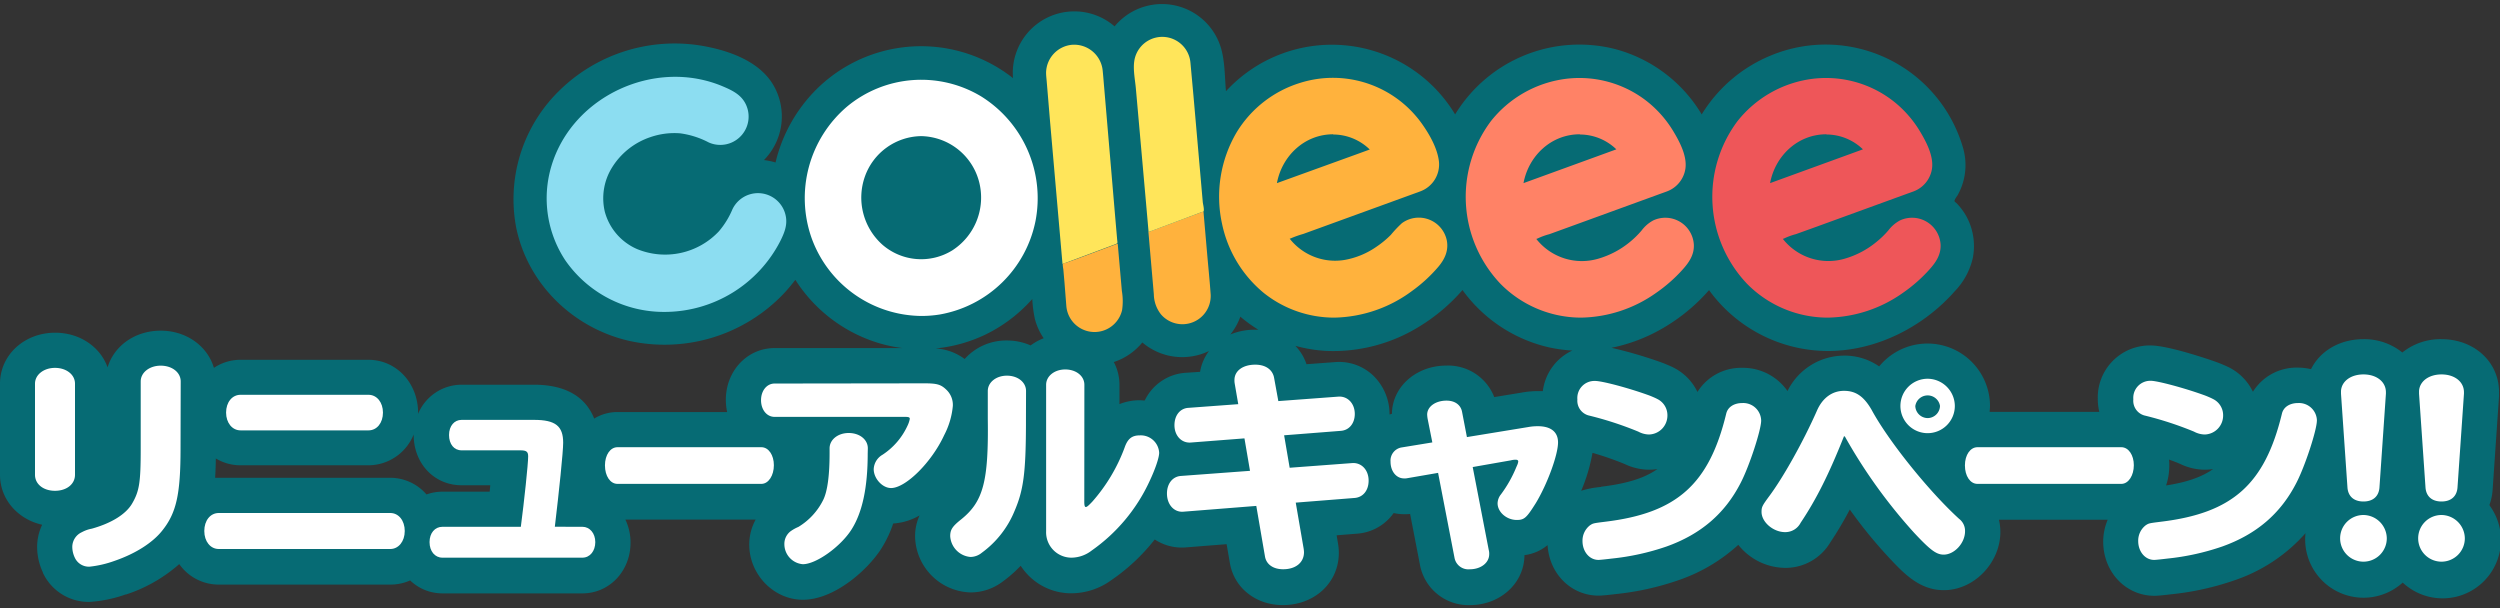 <svg id="レイヤー_1" data-name="レイヤー 1" xmlns="http://www.w3.org/2000/svg" xmlns:xlink="http://www.w3.org/1999/xlink" viewBox="0 0 600 146"><rect x="0" y="0" width="600" height="146" fill="#333333" stroke="none"/><defs><style>.cls-1{fill:none;}.cls-2{clip-path:url(#clip-path);}.cls-3{fill:#ffffa2;}.cls-4{fill:#066b74;}.cls-5{fill:#8cddf1;}.cls-6{fill:#ffb23d;}.cls-7{fill:#ff8266;}.cls-8{fill:#ee5659;}.cls-9{fill:#fff;}.cls-10{fill:#ffe55a;}</style><clipPath id="clip-path"><rect class="cls-1" x="-450" y="310" width="1080" height="400"/></clipPath></defs><title>title_head</title><g class="cls-2"><polygon class="cls-1" points="163.19 778 630 236.18 630 50.46 146.25 778 163.19 778"/><polygon class="cls-1" points="-42.19 -302 80.3 778 86.71 778 43.76 -302 -42.19 -302"/><polygon class="cls-1" points="543.93 -302 122.95 778 132.93 778 630 -206.16 630 -302 543.93 -302"/><polygon class="cls-1" points="-450 -302 -450 778 -160.62 778 -450 680.27 -450 543.42 -53.55 778 -10.22 778 -450 406.66 -450 236.18 16.8 778 33.75 778 -450 50.46 -450 -206.16 47.07 778 57.05 778 -363.93 -302 -450 -302"/><polygon class="cls-1" points="-240.39 -302 65.86 778 73.24 778 -141.36 -302 -240.39 -302"/><polygon class="cls-1" points="321.36 -302 106.76 778 114.14 778 420.39 -302 321.36 -302"/><polygon class="cls-1" points="136.24 -302 93.29 778 99.7 778 222.19 -302 136.24 -302"/><polygon class="cls-3" points="43.76 -302 86.71 778 93.29 778 136.24 -302 43.76 -302"/><polygon class="cls-3" points="-141.36 -302 73.24 778 80.3 778 -42.19 -302 -141.36 -302"/><polygon class="cls-3" points="-363.93 -302 57.05 778 65.86 778 -240.39 -302 -363.93 -302"/><polygon class="cls-3" points="-450 50.46 33.75 778 47.07 778 -450 -206.16 -450 50.46"/><polygon class="cls-3" points="146.25 778 630 50.46 630 -206.16 132.93 778 146.25 778"/><polygon class="cls-3" points="420.39 -302 114.14 778 122.95 778 543.93 -302 420.39 -302"/><polygon class="cls-3" points="222.19 -302 99.7 778 106.76 778 321.36 -302 222.19 -302"/></g><path class="cls-4" d="M597.47,121.17a12.92,12.92,0,0,0,.75-3.5l1.55-22.56,0-1c0-7.25-5.95-12.71-13.83-12.71a14.61,14.61,0,0,0-9.38,3.2,14.56,14.56,0,0,0-9.35-3.2c-5.7,0-10.41,2.85-12.57,7.2a13.72,13.72,0,0,0-3.14-.37,12.33,12.33,0,0,0-10.8,5.79,12.69,12.69,0,0,0-5.93-5.94,33.63,33.63,0,0,0-3.32-1.36c-1.26-.44-11.05-3.81-15.32-3.81a12.48,12.48,0,0,0-12.66,12.87,13.37,13.37,0,0,0,.36,3.07H477.52c0-.49.08-1,.08-1.48A15,15,0,0,0,451,87.94a14.48,14.48,0,0,0-8.49-2.59A15.18,15.18,0,0,0,429,93.85a13,13,0,0,0-10.81-5.57,12.33,12.33,0,0,0-10.8,5.79,12.69,12.69,0,0,0-5.93-5.94,33.73,33.73,0,0,0-3.32-1.36,106.16,106.16,0,0,0-11.4-3.3,40.34,40.34,0,0,0,11.65-4.31,44.1,44.1,0,0,0,11.78-9.53,35.35,35.35,0,0,0,28.5,14.61c11.64,0,22.89-5.74,30.53-14.4a16.92,16.92,0,0,0,4.27-7.91,14.89,14.89,0,0,0-1.13-9.21,14.61,14.61,0,0,0-2.76-3.95c-.14-.14-.42-.3-.49-.48s0,0,.06-.34a5.2,5.2,0,0,1,.62-1A14.77,14.77,0,0,0,471,35.06a34.32,34.32,0,0,0-46.1-21.7,35,35,0,0,0-16.49,14.1,34.49,34.49,0,0,0-20.77-15.68,34.89,34.89,0,0,0-38.41,15.68,34.52,34.52,0,0,0-55-5.56c-.29-3.34-.24-7-1.15-10.23A14.77,14.77,0,0,0,267.5,6.33a14.77,14.77,0,0,0-24.38,12.42,35.63,35.63,0,0,0-50.07,5.94A36.73,36.73,0,0,0,186.13,39a14.88,14.88,0,0,0-2.79-.58,14.92,14.92,0,0,0,1.94-18.53c-3.64-5.59-11.12-8-17.4-9a39.52,39.52,0,0,0-34.62,11.85,36.4,36.4,0,0,0-9.39,31.8c2.77,13.64,13.67,24.18,27.13,27.27a39.49,39.49,0,0,0,36.93-11.17,38.07,38.07,0,0,0,2.95-3.49,36.18,36.18,0,0,0,20.46,15.32,35.11,35.11,0,0,0,5.3,1.07H185.9c-6.56,0-11.7,5.47-11.7,12.44a13.65,13.65,0,0,0,.32,2.91H148.19a10.66,10.66,0,0,0-5.59,1.57c-1.56-4-5.38-8.13-14.45-8.13H110.77a11.33,11.33,0,0,0-10.43,7c0-.09,0-.18,0-.27,0-7.13-5.23-12.71-11.91-12.71H57.73a11.43,11.43,0,0,0-6.39,1.94c-1.53-5.2-6.58-8.93-12.76-8.93S27.37,83,25.82,88.17c-1.73-4.89-6.64-8.32-12.58-8.32C5.82,79.85,0,85.22,0,92.08v21.86c0,5.89,4.25,10.68,10.12,12a12.48,12.48,0,0,0-1.21,5.43,14.58,14.58,0,0,0,1.38,6l0,.09a12.13,12.13,0,0,0,11.18,7,32,32,0,0,0,8.7-1.8l.13,0a36.31,36.31,0,0,0,12.72-7.28,11.55,11.55,0,0,0,9.44,4.92H93.67a11.43,11.43,0,0,0,4.76-1,11.17,11.17,0,0,0,7.76,3.11h33.6c6.47,0,11.54-5.35,11.54-12.18a12.79,12.79,0,0,0-1.24-5.53h31.27a12.39,12.39,0,0,0-1.54,6c0,7.18,5.89,13.24,12.87,13.24,7.56,0,15.54-7.14,18.8-12.23a28.31,28.31,0,0,0,2.88-6.07,14.39,14.39,0,0,0,6.33-1.94,12,12,0,0,0-1.08,5.08,13.7,13.7,0,0,0,13.3,13.4,12.72,12.72,0,0,0,7.67-2.56,31.16,31.16,0,0,0,4.38-3.84,14.39,14.39,0,0,0,12.21,6.61,16.39,16.39,0,0,0,9.5-3.13,46.78,46.78,0,0,0,10.46-9.79,11.76,11.76,0,0,0,7.39,1.91l9.86-.78.77,4.47c1,6,6.22,10.15,12.7,10.15,7.67,0,13.46-5.4,13.46-12.55a13.76,13.76,0,0,0-.17-2.07l-.36-2.13,4.91-.39a11.78,11.78,0,0,0,8.78-4.95,11.45,11.45,0,0,0,2.51.28,12.74,12.74,0,0,0,1.44-.06l2.37,12.27a11.85,11.85,0,0,0,11.93,9.61c7.35,0,13.1-5.27,13.14-12a10.72,10.72,0,0,0,5.55-2.41c.4,6.86,5.63,12.13,12.24,12.13.92,0,2.79-.21,4.11-.37a66.85,66.85,0,0,0,15-3.31,40.93,40.93,0,0,0,14.42-8.51,14.56,14.56,0,0,0,11.26,5.53,12.49,12.49,0,0,0,10.75-6,88,88,0,0,0,4.75-8,112.56,112.56,0,0,0,9.32,11.45c3.64,3.88,7.39,7.9,13.26,7.9,7.23,0,13.56-6.56,13.56-14a12.58,12.58,0,0,0-.35-2.91h26.11a13.47,13.47,0,0,0-1.08,5.26c0,7.28,5.4,13,12.28,13,.92,0,2.79-.21,4.11-.37a66.84,66.84,0,0,0,15-3.31,39.66,39.66,0,0,0,17.16-11.34,14,14,0,0,0,23.33,11.85,14,14,0,0,0,20.88-18.47ZM117.52,118H106.18a11.29,11.29,0,0,0-3.82.67,11.49,11.49,0,0,0-8.69-4H52.5c-.3,0-.58,0-.87,0,.09-1.46.15-3,.17-4.64a11.44,11.44,0,0,0,5.93,1.64H88.44a11.75,11.75,0,0,0,10.84-7.4s0,0,0,.07c0,6.91,4.94,12.12,11.48,12.12h6.91Zm99.15-2-.29-.4v-.13l.35.47Zm25-34.28a13.34,13.34,0,0,0-10.15,4.44,12.86,12.86,0,0,0-7-2.53,35.59,35.59,0,0,0,12-3.34,36,36,0,0,0,11.23-8.53,29.15,29.15,0,0,0,.62,4.77,14.88,14.88,0,0,0,2.11,4.65,13.06,13.06,0,0,0-3.13,1.72A14.06,14.06,0,0,0,241.64,81.72Zm42.73,7.76a11.71,11.71,0,0,0-9.66,6.64c-.39,0-.78-.06-1.18-.06a12.88,12.88,0,0,0-4.89.93V92.35a11.58,11.58,0,0,0-1.36-5.46,14.8,14.8,0,0,0,6.85-4.7,14.77,14.77,0,0,0,16,2.05,11.41,11.41,0,0,0-2.14,5Zm10.86-9.18A14.38,14.38,0,0,0,297.68,76,34.59,34.59,0,0,0,302,79.13l-.8,0A15.12,15.12,0,0,0,295.23,80.3Zm75,13.57c-.39,0-.79,0-1.2,0a21.25,21.25,0,0,0-3.79.34l-6.65,1.09a11.86,11.86,0,0,0-11.48-7.56c-7.25,0-13,5.07-13.08,11.58l-.57.16s0,0,0,0a12.86,12.86,0,0,0-4-9.42,11.85,11.85,0,0,0-9-3.16l-6.93.51A11.76,11.76,0,0,0,310.89,83a34.85,34.85,0,0,0,7.28,1.21,39.22,39.22,0,0,0,22.72-6A44.1,44.1,0,0,0,351,69.61a35.35,35.35,0,0,0,20.56,13.71,34.62,34.62,0,0,0,5.79.81A12.42,12.42,0,0,0,370.28,93.87Zm14,23a22.65,22.65,0,0,0-4.77.91,41.68,41.68,0,0,0,2.71-9.1,75.25,75.25,0,0,1,7.73,2.69,13.8,13.8,0,0,0,5.85,1.36,12.79,12.79,0,0,0,2-.16C394.57,114.84,390.25,116.09,384.23,116.82Zm135.58-.3a15.06,15.06,0,0,0,.79-4.87c0-.47,0-.94-.07-1.4,1,.36,2,.73,2.74,1.07a13.8,13.8,0,0,0,5.85,1.36,12.79,12.79,0,0,0,2-.16C528.35,114.55,524.7,115.76,519.81,116.52Z"/><path class="cls-1" d="M389.9,111.32a75.25,75.25,0,0,0-7.73-2.69,41.68,41.68,0,0,1-2.71,9.1,22.65,22.65,0,0,1,4.77-.91c6-.73,10.34-2,13.56-4.3a12.79,12.79,0,0,1-2,.16A13.8,13.8,0,0,1,389.9,111.32Z"/><path class="cls-1" d="M216.38,115.61l.29.4.07-.06-.35-.47Z"/><path class="cls-1" d="M523.28,111.32c-.79-.34-1.74-.7-2.74-1.07,0,.46.07.92.07,1.4a15.06,15.06,0,0,1-.79,4.87c4.89-.76,8.54-2,11.36-4a12.79,12.79,0,0,1-2,.16A13.8,13.8,0,0,1,523.28,111.32Z"/><path class="cls-1" d="M99.29,104.4s0,0,0-.07a11.75,11.75,0,0,1-10.84,7.4H57.73a11.44,11.44,0,0,1-5.93-1.64c0,1.64-.08,3.18-.17,4.64.29,0,.58,0,.87,0H93.67a11.49,11.49,0,0,1,8.69,4,11.29,11.29,0,0,1,3.82-.67h11.34l.16-1.46h-6.91C104.22,116.53,99.29,111.31,99.29,104.4Z"/><path class="cls-4" d="M293.65,14.2l0,.18Z"/><path class="cls-5" d="M188.61,52c.38,2.11-.41,4-1.34,5.86a31.24,31.24,0,0,1-27.74,17A28.8,28.8,0,0,1,135.62,62.4a27,27,0,0,1-3.3-22.49c5.05-17,25.16-26.13,41.42-19.07,2,.86,3.89,1.81,5,3.71a6.8,6.8,0,0,1-8.64,9.64A20.58,20.58,0,0,0,163.25,32a17.62,17.62,0,0,0-7.15.91,17.29,17.29,0,0,0-9.21,7.29,14,14,0,0,0-1.74,10.59,13.62,13.62,0,0,0,7.78,9,17.7,17.7,0,0,0,19.61-4.28,20.17,20.17,0,0,0,3.24-5.27A6.79,6.79,0,0,1,188.61,52Z"/><path class="cls-6" d="M320.25,76.23a27.1,27.1,0,0,1-16.89-5.88,29.18,29.18,0,0,1-10.08-16.69,30.43,30.43,0,0,1,3.5-21.88A27.25,27.25,0,0,1,312.1,19.87a26.21,26.21,0,0,1,29.24,9.94c1.78,2.52,3.62,5.77,4,8.89a6.88,6.88,0,0,1-4.42,7.21c-.51.2-1,.37-1.53.56l-9.54,3.47-12.21,4.44-4.87,1.77a23.28,23.28,0,0,0-2.85,1,3.18,3.18,0,0,1-.39.14,13.88,13.88,0,0,0,13.26,5.08,19.26,19.26,0,0,0,7.6-3.18,22.8,22.8,0,0,0,3.42-2.83,27.61,27.61,0,0,1,2.64-2.79,6.86,6.86,0,0,1,10.78,4.11c.48,2.48-.5,4.56-2.08,6.41a35.66,35.66,0,0,1-6.26,5.74A32.22,32.22,0,0,1,320.25,76.23Zm-.3-44c-6.85,0-12.27,5.18-13.49,11.72L326,36.88l2.74-1A12.62,12.62,0,0,0,320,32.28Z"/><path class="cls-7" d="M379.46,76.23a27.21,27.21,0,0,1-19.35-8.12,30.31,30.31,0,0,1-2.32-39,27.36,27.36,0,0,1,16.75-10,26.26,26.26,0,0,1,20.64,5.13,26.63,26.63,0,0,1,6.47,7.35c1.5,2.51,3.27,5.87,2.85,8.88a6.9,6.9,0,0,1-4.44,5.47c-.63.24-1.27.46-1.9.69l-9.67,3.52-11.92,4.34-4.74,1.72a15.5,15.5,0,0,0-2.75,1,2.06,2.06,0,0,1-.37.13,13.91,13.91,0,0,0,15,4.71,21.17,21.17,0,0,0,7.41-3.93A21.58,21.58,0,0,0,394,55.3a8.57,8.57,0,0,1,2.78-2.4,6.86,6.86,0,0,1,9.74,5.75c.14,2.48-1.15,4.34-2.74,6.1a36,36,0,0,1-6.27,5.51A32,32,0,0,1,379.46,76.23Zm-.33-44c-6.85,0-12.27,5.18-13.49,11.72l19.54-7.11,2.74-1A12.62,12.62,0,0,0,379.13,32.28Z"/><path class="cls-8" d="M438.64,76.23a27.21,27.21,0,0,1-19.35-8.12,30.31,30.31,0,0,1-2.32-39,27.37,27.37,0,0,1,16.75-10,26.26,26.26,0,0,1,20.64,5.13,26.63,26.63,0,0,1,6.47,7.35c1.5,2.51,3.27,5.87,2.85,8.88a6.9,6.9,0,0,1-4.44,5.47c-.63.24-1.27.46-1.9.69l-9.67,3.52-11.92,4.34L431,56.2a15.5,15.5,0,0,0-2.75,1,2.06,2.06,0,0,1-.37.13,13.91,13.91,0,0,0,15,4.71,21.17,21.17,0,0,0,7.41-3.93,21.59,21.59,0,0,0,2.92-2.82A8.58,8.58,0,0,1,456,52.9a6.86,6.86,0,0,1,9.74,5.75c.14,2.48-1.15,4.34-2.74,6.1a36,36,0,0,1-6.27,5.51A32,32,0,0,1,438.64,76.23Zm-.33-44c-6.85,0-12.27,5.18-13.49,11.72l19.54-7.11,2.74-1A12.62,12.62,0,0,0,438.31,32.28Z"/><path class="cls-9" d="M221.08,75.83A28.29,28.29,0,0,1,194.8,57.18a28.85,28.85,0,0,1,8.54-31.64,27.87,27.87,0,0,1,32.19-2.37,28.79,28.79,0,0,1,13,29.83,28.45,28.45,0,0,1-23,22.48A27.71,27.71,0,0,1,221.08,75.83Zm0-43.16a14.56,14.56,0,0,0-13.49,9.66,15.15,15.15,0,0,0,4.27,16.47,14.19,14.19,0,0,0,16.66,1.31,15.07,15.07,0,0,0,6.67-15.56A14.65,14.65,0,0,0,221.08,32.67Z"/><path class="cls-10" d="M257.26,10.75a6.85,6.85,0,0,0-6.2,6.66c0,.66.08,1.33.14,2L252,29l2.4,27.47.6,6.89,12.39-4.64c1-.36.81-.32.72-1.31l-.41-4.72L265,21c-.12-1.32-.21-2.65-.35-4A6.88,6.88,0,0,0,257.26,10.75Z"/><path class="cls-6" d="M255.92,73.44a6.79,6.79,0,0,0,13.38,1,14.51,14.51,0,0,0-.05-4.59l-.59-6.72-.41-4.67-9.84,3.68L256,63c-.17.06-.8.18-.91.34s.1,1.19.12,1.42l.28,3.21Z"/><path class="cls-6" d="M275.62,55.68l.83,9.54.47,5.41a8,8,0,0,0,1.73,4.84,6.79,6.79,0,0,0,11.89-5.1c-.22-3.1-.54-6.2-.81-9.3l-.9-10.33Z"/><path class="cls-10" d="M285.71,15.08a6.79,6.79,0,0,0-13.48-.46c-.33,2.15.21,4.62.39,6.76L275,48.17l.66,7.51,10.16-3.81,2.37-.89c.15-.06.6-.14.67-.28.21-.37-.15-1.75-.19-2.16l-2.23-25.47Z"/><path class="cls-9" d="M18,113.95c0,2.24-2,3.84-4.8,3.84s-4.8-1.6-4.8-3.84V92.08c0-2.13,2.08-3.79,4.8-3.79S18,89.9,18,92.08Zm25.33-6.29c0,11-1,15.47-4.43,19.73-2.29,2.88-6.4,5.49-11.36,7.2A25.48,25.48,0,0,1,21.51,136a3.71,3.71,0,0,1-3.57-2.19,6.1,6.1,0,0,1-.59-2.45,3.89,3.89,0,0,1,2.29-3.63,7.93,7.93,0,0,1,2.4-.85c4.75-1.33,8.16-3.47,9.65-6,1.76-3,2.08-5.12,2.08-13.12V91.55c0-2.13,2.08-3.79,4.8-3.79s4.8,1.6,4.8,3.79Z"/><path class="cls-9" d="M93.67,123.12c2,0,3.47,1.81,3.47,4.32s-1.49,4.32-3.47,4.32H52.5c-2,0-3.47-1.81-3.47-4.32s1.44-4.32,3.47-4.32ZM88.44,94.75c2,0,3.47,1.81,3.47,4.27s-1.44,4.27-3.47,4.27H57.73c-2,0-3.47-1.81-3.47-4.27s1.44-4.27,3.47-4.27Z"/><path class="cls-9" d="M139.78,126.43c1.76,0,3.09,1.55,3.09,3.68s-1.28,3.73-3.09,3.73h-33.6c-1.81,0-3.09-1.55-3.09-3.73s1.28-3.68,3.09-3.68H125c.8-6.08,1.76-15.09,1.76-16.91,0-1.12-.43-1.44-1.87-1.44H110.77c-1.81,0-3-1.49-3-3.68s1.28-3.63,3-3.63h17.39c5.17,0,7,1.49,7,5.49,0,2.19-1,11.79-2,20.16Z"/><path class="cls-9" d="M182.73,107.33c1.72,0,3,1.87,3,4.32s-1.27,4.48-3,4.48H148.19c-1.72,0-3-1.87-3-4.43s1.31-4.37,3-4.37Z"/><path class="cls-9" d="M221.85,92c3,0,3.95.27,5.23,1.49a5,5,0,0,1,1.6,3.95,18.78,18.78,0,0,1-2.08,7c-3,6.51-9.23,12.69-12.75,12.69-2.08,0-4.16-2.29-4.16-4.53a4.2,4.2,0,0,1,2.13-3.47,16.61,16.61,0,0,0,6-7,6.24,6.24,0,0,0,.53-1.6c0-.37-.27-.48-1.12-.48H185.9c-1.87,0-3.25-1.71-3.25-4s1.39-4,3.25-4Zm-13.6,16.85c0,8.16-1.28,14.13-3.89,18.24s-8.48,8.32-11.68,8.32a4.83,4.83,0,0,1-4.43-4.8,3.79,3.79,0,0,1,1.55-3.15,9.58,9.58,0,0,1,1.81-1,15.69,15.69,0,0,0,6-6.56c1-2.08,1.49-5.92,1.49-11.09V107.6c0-2.08,2-3.68,4.59-3.68s4.59,1.55,4.59,3.68Z"/><path class="cls-9" d="M246.23,100.51v1.65c-.05,11.31-.59,15.47-2.72,20.43a23.33,23.33,0,0,1-7.89,10.08,4.35,4.35,0,0,1-2.72,1,5.32,5.32,0,0,1-4.85-5c0-1.55.53-2.35,2.67-4.05,5.28-4.27,6.56-9.12,6.35-24.1V93.84c0-2.08,2-3.68,4.59-3.68s4.59,1.55,4.59,3.68Zm14,19.89c0,.91.11,1.28.37,1.28s.64-.32,1.55-1.28a41.18,41.18,0,0,0,7.73-12.91c.75-2.19,1.76-3,3.68-3a4.42,4.42,0,0,1,4.64,4.16c0,1.17-.91,3.89-2.35,6.93A41.54,41.54,0,0,1,262,132.13a8,8,0,0,1-4.8,1.71,6.09,6.09,0,0,1-6.13-6.35V92.35c0-2.08,2-3.68,4.59-3.68s4.59,1.55,4.59,3.68Z"/><path class="cls-9" d="M296.32,92a4.06,4.06,0,0,1-.05-.8c0-2.19,2-3.68,5-3.68,2.51,0,4.21,1.23,4.53,3.25l1,5.49,14.4-1.07c2.24-.16,3.95,1.65,3.95,4.16,0,2.24-1.33,3.89-3.31,4.05l-13.65,1.07,1.33,7.79,15-1.12c2.24-.16,3.95,1.65,3.95,4.21,0,2.35-1.33,4-3.36,4.16l-14.13,1.12,1.87,10.88a7.36,7.36,0,0,1,.11,1c0,2.51-2,4.11-5,4.11-2.4,0-4.05-1.17-4.37-3.09l-2.08-12.11-17.55,1.39c-2.19.16-3.89-1.71-3.89-4.37,0-2.35,1.33-4.05,3.31-4.21L300,113l-1.33-7.79-12.91,1c-2.19.16-3.89-1.65-3.89-4.16,0-2.35,1.33-4,3.25-4.16L297.18,97Z"/><path class="cls-9" d="M342.63,100.51a8.27,8.27,0,0,1-.11-1c0-1.92,2-3.36,4.64-3.36,2,0,3.41,1,3.73,2.67l1.17,6.08,14.67-2.4a12.76,12.76,0,0,1,2.35-.21c3.15,0,4.85,1.39,4.85,3.89,0,3-2.61,10.08-5.33,14.56-2.24,3.57-2.77,4.05-4.59,4.05-2.4,0-4.59-1.87-4.59-4a3.54,3.54,0,0,1,.8-2.13,29.78,29.78,0,0,0,3.68-6.51l.21-.48a3.09,3.09,0,0,0,.27-.91c0-.27-.21-.43-.64-.43a4.77,4.77,0,0,0-1.17.16l-9.12,1.6L357.3,132a3.28,3.28,0,0,1,.11,1c0,2.08-2,3.63-4.69,3.63a3.38,3.38,0,0,1-3.63-2.72l-3.95-20.42-7.41,1.28a2.83,2.83,0,0,1-.75.05c-1.87,0-3.25-1.71-3.25-4a3.21,3.21,0,0,1,2.51-3.41l7.52-1.23Z"/><path class="cls-9" d="M395.38,94.75c.8.27,2,.8,2.35,1a4.32,4.32,0,0,1,2.45,4,4.54,4.54,0,0,1-4.43,4.53,5.68,5.68,0,0,1-2.56-.69,82.07,82.07,0,0,0-11.95-3.89,3.66,3.66,0,0,1-2.67-3.84,4.09,4.09,0,0,1,4.21-4.43C384.39,91.39,390.79,93.1,395.38,94.75Zm27.3,6.19c0,2.24-2.83,10.93-4.91,14.93-3.79,7.41-9.6,12.37-17.86,15.31a58.52,58.52,0,0,1-13.12,2.88c-1.28.16-2.83.32-3.15.32-2.19,0-3.84-2-3.84-4.53a4.66,4.66,0,0,1,1.81-3.79c.75-.48.75-.48,3.68-.85,17.17-2.08,24.9-9,29-25.92.37-1.6,1.87-2.56,3.89-2.56A4.3,4.3,0,0,1,422.68,100.93Z"/><path class="cls-9" d="M442.55,104.72c-3.57,9-6.61,15.09-10.4,20.75a4.13,4.13,0,0,1-3.73,2.24c-2.83,0-5.65-2.4-5.65-4.85,0-1.17.16-1.49,1.81-3.73,3.47-4.64,8.32-13.39,11.47-20.53,1.33-3.09,3.68-4.8,6.51-4.8s4.75,1.33,6.61,4.53c4.05,7.52,13.76,19.57,21,26.18a3.61,3.61,0,0,1,1.44,3c0,2.83-2.56,5.6-5.12,5.6-1.76,0-3.2-1.07-7.09-5.23a126.08,126.08,0,0,1-16.64-23.14Zm26.61-7.31a6.53,6.53,0,1,1-6.51-6.51A6.58,6.58,0,0,1,469.16,97.41Zm-9.49,0a3,3,0,0,0,3,2.93,3,3,0,0,0,2.93-2.93,3,3,0,0,0-5.92,0Z"/><path class="cls-9" d="M509.12,107.33c1.72,0,3,1.87,3,4.32s-1.27,4.48-3,4.48H474.58c-1.72,0-3-1.87-3-4.43s1.32-4.37,3-4.37Z"/><path class="cls-9" d="M528.75,94.75c.8.27,2,.8,2.35,1a4.32,4.32,0,0,1,2.45,4,4.54,4.54,0,0,1-4.43,4.53,5.68,5.68,0,0,1-2.56-.69,82.07,82.07,0,0,0-11.95-3.89A3.66,3.66,0,0,1,512,95.82a4.09,4.09,0,0,1,4.21-4.43C517.77,91.39,524.17,93.1,528.75,94.75Zm27.3,6.19c0,2.24-2.83,10.93-4.91,14.93-3.79,7.41-9.6,12.37-17.86,15.31a58.52,58.52,0,0,1-13.12,2.88c-1.28.16-2.83.32-3.15.32-2.19,0-3.84-2-3.84-4.53a4.66,4.66,0,0,1,1.81-3.79c.75-.48.75-.48,3.68-.85,17.17-2.08,24.9-9,29-25.92.37-1.6,1.87-2.56,3.89-2.56A4.3,4.3,0,0,1,556.06,100.93Z"/><path class="cls-9" d="M572.83,129.2a5.6,5.6,0,1,1-5.6-5.6A5.67,5.67,0,0,1,572.83,129.2ZM571.07,117c-.16,2.13-1.55,3.36-3.84,3.36s-3.68-1.23-3.84-3.36l-1.55-22.5v-.69c.16-2.35,2.4-3.95,5.39-3.95,3.15,0,5.39,1.76,5.39,4.27v.37Z"/><path class="cls-9" d="M591.56,129.2a5.6,5.6,0,1,1-5.6-5.6A5.67,5.67,0,0,1,591.56,129.2ZM589.8,117c-.16,2.13-1.55,3.36-3.84,3.36s-3.68-1.23-3.84-3.36l-1.55-22.5v-.69c.16-2.35,2.4-3.95,5.39-3.95,3.15,0,5.39,1.76,5.39,4.27v.37Z"/></svg>